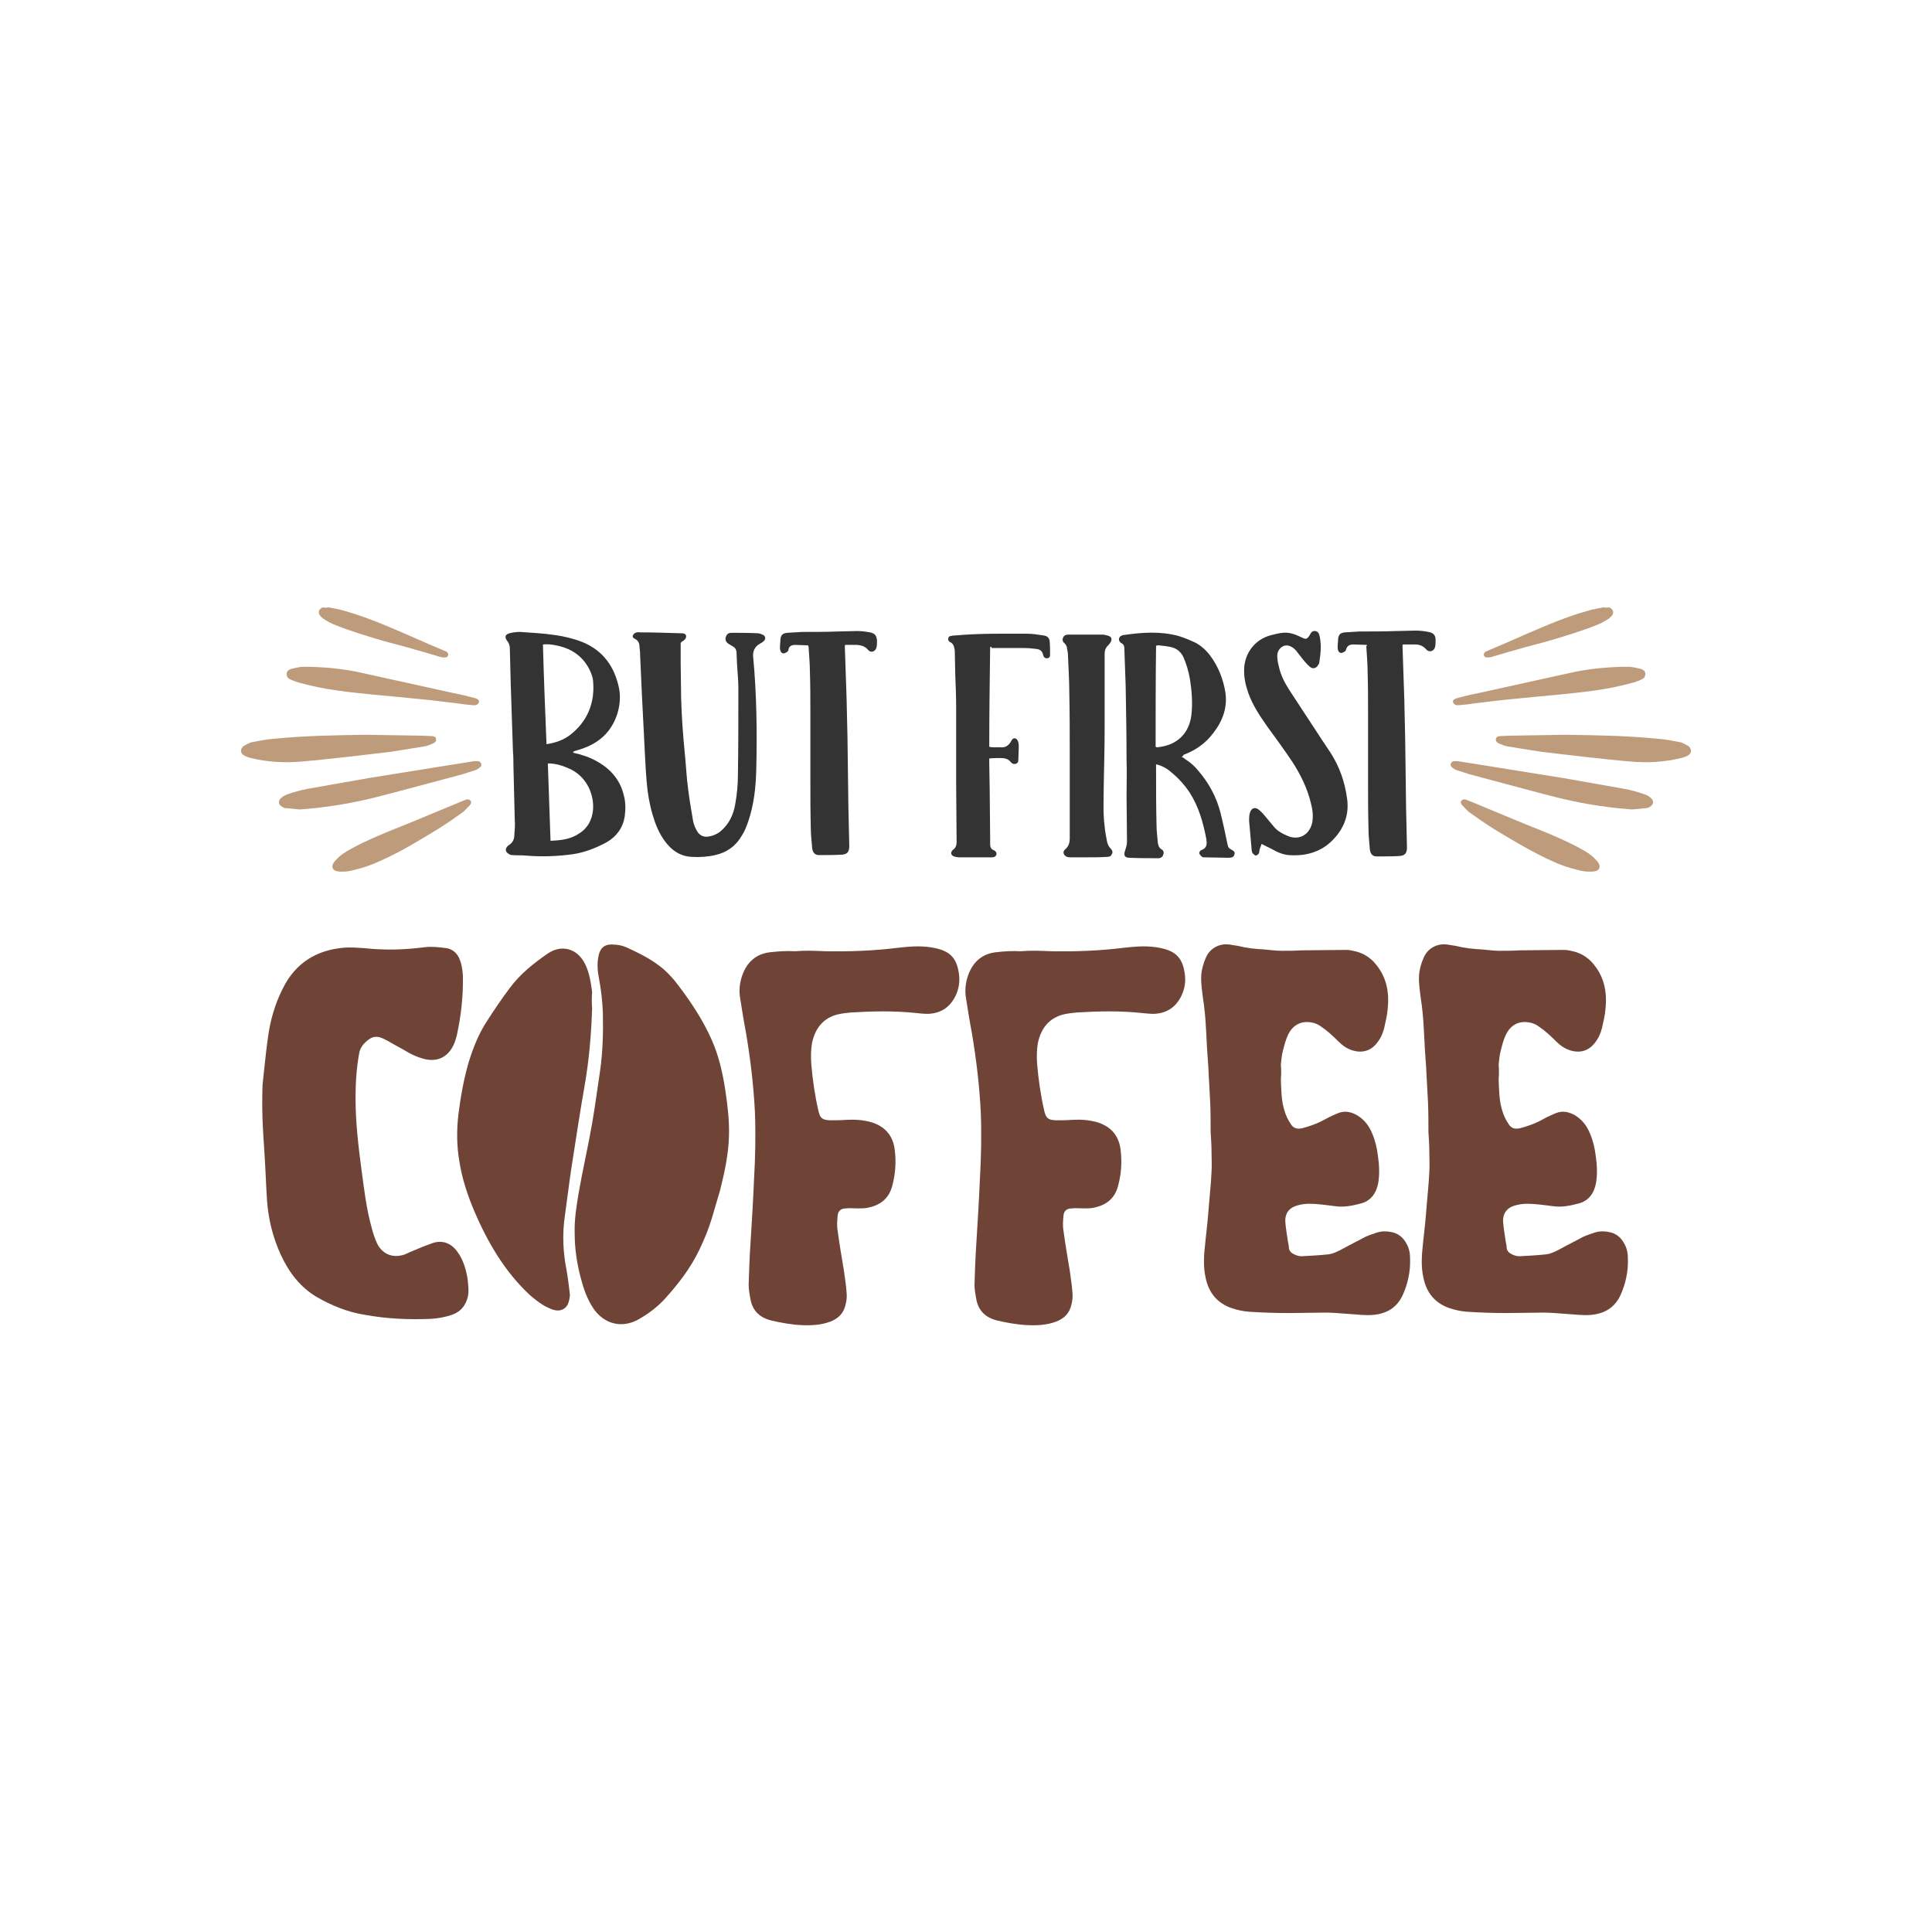 <?xml version="1.0" encoding="utf-8"?>
<!-- Generator: Adobe Illustrator 21.1.0, SVG Export Plug-In . SVG Version: 6.00 Build 0)  -->
<svg version="1.1" id="Calque_1" xmlns="http://www.w3.org/2000/svg" xmlns:xlink="http://www.w3.org/1999/xlink" x="0px" y="0px"
	 viewBox="0 0 432 432" style="enable-background:new 0 0 432 432;" xml:space="preserve">
<style type="text/css">
	.st0{fill:#333333;}
	.st1{fill:#BF924C;}
	.st2{fill:#E6E6E6;}
	.st3{fill:#801422;}
	.st4{fill:#6F4436;}
	.st5{fill:#BE9B7B;}
	.st6{fill:#FBB03B;}
	.st7{fill:#D37A20;}
	.st8{fill:#1A1A1A;}
	.st9{fill:#EE7EB0;}
	.st10{fill:#FFD744;}
	.st11{fill:#78CFDE;}
	.st12{fill:#AA4B57;}
	.st13{fill:#B3B3B3;}
	.st14{fill:#66472D;}
	.st15{fill:#4C71A8;}
	.st16{fill:#D18FAF;}
	.st17{fill:#578FC8;}
	.st18{fill:#D9B442;}
	.st19{fill:#8C6E54;}
	.st20{fill:#3C2F2F;}
	.st21{fill:#9FAF88;}
	.st22{fill:#7E8D66;}
	.st23{fill:#D6A1AD;}
	.st24{fill:#FCD5D2;}
	.st25{fill:#BA2C38;}
	.st26{fill:#BF926B;}
	.st27{fill:#5B9DC1;}
	.st28{fill:#F4923E;}
	.st29{fill:#282C35;}
	.st30{fill:#EBB2A5;}
	.st31{fill:#CF6557;}
	.st32{fill:#7FB9BC;}
	.st33{fill:#154B67;}
	.st34{fill:#EAD5B6;}
	.st35{fill:#4D9164;}
	.st36{fill:#C59E73;}
	.st37{fill:#EEC7A0;}
	.st38{fill:#EC9294;}
	.st39{fill:#D2523D;}
	.st40{fill:#BEC1A4;}
	.st41{fill:#939176;}
	.st42{fill:#F8CACC;}
	.st43{fill:#F1949B;}
	.st44{fill:#59A5AD;}
	.st45{fill:#11937F;}
	.st46{fill:#406C70;}
	.st47{fill:#6FAFC6;}
	.st48{fill:#EF777F;}
	.st49{fill:#F3C186;}
	.st50{fill:#F6AD4B;}
	.st51{fill:none;}
	.st52{fill:#579B5E;}
	.st53{fill:#C69C6D;}
	.st54{fill:#4B8599;}
	.st55{fill:#D09596;}
	.st56{fill:#91B468;}
	.st57{fill:#F9C9CC;}
	.st58{fill:#2D302A;}
	.st59{fill:#D17475;}
	.st60{fill:#C1272D;}
	.st61{fill:#736357;}
	.st62{fill:#92B4C4;}
	.st63{fill:#A67C52;}
	.st64{fill:#F7931E;}
	.st65{fill:#B2151B;}
	.st66{fill:#D7A356;}
	.st67{fill:#B88D52;}
	.st68{fill:#8B514D;}
	.st69{fill:#727D6D;}
	.st70{fill:#F6A865;}
	.st71{fill:#F885C1;}
	.st72{fill:#4DC497;}
	.st73{fill:#AAA39B;}
	.st74{fill:#564336;}
	.st75{fill:#006837;}
	.st76{fill:#953D3D;}
	.st77{fill:#BEAF98;}
	.st78{fill:#D06C5D;}
	.st79{fill:#CCCCCC;}
	.st80{fill:#961F21;}
	.st81{fill:#C1934D;}
	.st82{fill:#F7CAC9;}
	.st83{fill:#FF8B85;}
	.st84{fill:#EE5977;}
	.st85{fill:#FDC111;}
	.st86{fill:#53BFD3;}
	.st87{fill:#CCCE01;}
	.st88{fill:#FD8C84;}
	.st89{fill:#92C142;}
	.st90{fill:#FFD066;}
	.st91{fill:#DC042B;}
</style>
<g>
	<g>
		<path class="st4" d="M286.4,241.3c0.1,2.4,0.1,4.8,0.8,7c0.3,1.1,0.8,2.1,1.4,3c0.6,1,1.4,1.2,2.5,1c1.5-0.4,3-0.9,4.4-1.6
			c0.6-0.3,1.1-0.6,1.7-0.9c0.6-0.3,1.3-0.6,2-0.9c1.5-0.6,2.9-0.3,4.3,0.5c1.6,1,2.6,2.3,3.3,4c0.7,1.6,1.1,3.3,1.3,5
			c0.3,2,0.4,4,0.1,6c-0.4,2.3-1.6,4.1-3.9,4.7c-1.9,0.5-3.8,0.9-5.8,0.6c-1.5-0.2-3.1-0.4-4.6-0.5c-1.5-0.1-2.9,0-4.3,0.5
			c-1.6,0.6-2.3,1.9-2.2,3.5c0.1,1.5,0.4,3,0.6,4.5c0.1,0.5,0.2,0.9,0.2,1.4c0.1,0.5,0.3,0.8,0.7,1.1c0.6,0.4,1.4,0.7,2.1,0.7
			c1.9-0.1,3.9-0.2,5.8-0.4c1.2-0.1,2.4-0.7,3.5-1.3c1.6-0.9,3.3-1.7,4.9-2.6c0.9-0.4,1.8-0.7,2.7-1c1.2-0.4,2.5-0.3,3.7,0
			c1.3,0.4,2.3,1.3,2.9,2.5c0.6,1,0.8,2.2,0.8,3.3c0.1,2.9-0.5,5.7-1.7,8.3c-1.3,2.7-3.5,4-6.4,4.3c-1.9,0.2-3.7-0.1-5.6-0.2
			c-1.7-0.1-3.4-0.3-5.1-0.3c-2.8,0-5.5,0.1-8.3,0.1c-3,0-6-0.1-9-0.3c-1.3-0.1-2.6-0.4-3.8-0.8c-3.2-1.1-5.1-3.4-5.8-6.7
			c-0.6-2.6-0.4-5.2-0.1-7.9c0.3-2.7,0.6-5.5,0.8-8.2c0.2-2.6,0.5-5.1,0.6-7.7c0.1-1.5,0-3,0-4.4c0-1.5-0.1-3-0.2-4.5
			c0-2.2,0-4.5-0.1-6.7c-0.1-2.5-0.3-5-0.4-7.6c-0.1-1.4-0.2-2.8-0.3-4.3c-0.2-3.7-0.3-7.5-0.9-11.2c-0.2-1.7-0.5-3.4-0.4-5.2
			c0.1-1.4,0.5-2.8,1.1-4.1c0.9-2,3-3.1,5.2-2.8c0.6,0.1,1.3,0.2,1.9,0.3c2,0.5,3.9,0.7,5.9,0.8c1.3,0.1,2.5,0.3,3.8,0.3
			c1.5,0,3,0,4.5-0.1c3.3,0,6.7-0.1,10-0.1c0.8,0,1.6,0.2,2.4,0.4c1.4,0.4,2.6,1.1,3.7,2.2c2.8,3,3.6,6.5,3.2,10.5
			c-0.1,1.5-0.5,3-0.8,4.4c-0.3,1.2-0.8,2.3-1.6,3.3c-1.4,1.8-3.3,2.3-5.4,1.7c-1.3-0.4-2.3-1.1-3.2-2c-1.3-1.3-2.6-2.5-4.1-3.5
			c-0.6-0.4-1.3-0.7-2.1-0.8c-2.5-0.4-4.2,0.9-5.1,2.8c-0.5,1.1-0.8,2.2-1.1,3.4c-0.3,1.1-0.4,2.2-0.5,3.3
			C286.5,239.1,286.5,240.3,286.4,241.3z"/>
		<path class="st4" d="M335.1,241.3c0.1,2.4,0.1,4.8,0.8,7c0.3,1.1,0.8,2.1,1.4,3c0.6,1,1.4,1.2,2.5,1c1.5-0.4,3-0.9,4.4-1.6
			c0.6-0.3,1.1-0.6,1.7-0.9c0.6-0.3,1.3-0.6,2-0.9c1.5-0.6,2.9-0.3,4.3,0.5c1.6,1,2.6,2.3,3.3,4c0.7,1.6,1.1,3.3,1.3,5
			c0.3,2,0.4,4,0.1,6c-0.4,2.3-1.6,4.1-3.9,4.7c-1.9,0.5-3.8,0.9-5.8,0.6c-1.5-0.2-3.1-0.4-4.6-0.5c-1.5-0.1-2.9,0-4.3,0.5
			c-1.6,0.6-2.3,1.9-2.2,3.5c0.1,1.5,0.4,3,0.6,4.5c0.1,0.5,0.2,0.9,0.2,1.4c0.1,0.5,0.3,0.8,0.7,1.1c0.6,0.4,1.4,0.7,2.1,0.7
			c1.9-0.1,3.9-0.2,5.8-0.4c1.2-0.1,2.4-0.7,3.5-1.3c1.6-0.9,3.3-1.7,4.9-2.6c0.9-0.4,1.8-0.7,2.7-1c1.2-0.4,2.5-0.3,3.7,0
			c1.3,0.4,2.3,1.3,2.9,2.5c0.6,1,0.8,2.2,0.8,3.3c0.1,2.9-0.5,5.7-1.7,8.3c-1.3,2.7-3.5,4-6.4,4.3c-1.9,0.2-3.7-0.1-5.6-0.2
			c-1.7-0.1-3.4-0.3-5.1-0.3c-2.8,0-5.5,0.1-8.3,0.1c-3,0-6-0.1-9-0.3c-1.3-0.1-2.6-0.4-3.8-0.8c-3.2-1.1-5.1-3.4-5.8-6.7
			c-0.6-2.6-0.4-5.2-0.1-7.9c0.3-2.7,0.6-5.5,0.8-8.2c0.2-2.6,0.5-5.1,0.6-7.7c0.1-1.5,0-3,0-4.4c0-1.5-0.1-3-0.2-4.5
			c0-2.2,0-4.5-0.1-6.7c-0.1-2.5-0.3-5-0.4-7.6c-0.1-1.4-0.2-2.8-0.3-4.3c-0.2-3.7-0.3-7.5-0.9-11.2c-0.2-1.7-0.5-3.4-0.4-5.2
			c0.1-1.4,0.5-2.8,1.1-4.1c0.9-2,3-3.1,5.2-2.8c0.6,0.1,1.3,0.2,1.9,0.3c2,0.5,3.9,0.7,5.9,0.8c1.3,0.1,2.5,0.3,3.8,0.3
			c1.5,0,3,0,4.5-0.1c3.3,0,6.7-0.1,10-0.1c0.8,0,1.6,0.2,2.4,0.4c1.4,0.4,2.6,1.1,3.7,2.2c2.8,3,3.6,6.5,3.2,10.5
			c-0.1,1.5-0.5,3-0.8,4.4c-0.3,1.2-0.8,2.3-1.6,3.3c-1.4,1.8-3.3,2.3-5.4,1.7c-1.3-0.4-2.3-1.1-3.2-2c-1.3-1.3-2.6-2.5-4.1-3.5
			c-0.6-0.4-1.3-0.7-2.1-0.8c-2.5-0.4-4.2,0.9-5.1,2.8c-0.5,1.1-0.8,2.2-1.1,3.4c-0.3,1.1-0.4,2.2-0.5,3.3
			C335.2,239.1,335.2,240.3,335.1,241.3z"/>
		<path class="st4" d="M104.5,285.6c-0.4-2.1-1-4.1-2.3-5.8c-1.4-1.9-3.4-2.6-5.6-1.8c-1.7,0.6-3.3,1.3-5,2
			c-0.4,0.2-0.7,0.3-1.1,0.5c-2.6,0.9-5,0-6.2-2.5c-0.5-1.1-0.9-2.3-1.2-3.5c-1.2-4.3-1.7-8.7-2.3-13.2c-0.7-5.2-1.3-10.5-1.3-15.8
			c0-3.3,0.2-6.6,0.8-9.9c0.2-1.4,1.1-2.4,2.2-3.2c0.8-0.6,1.7-0.7,2.6-0.4c0.6,0.2,1.1,0.5,1.7,0.8c1.5,0.9,3.1,1.7,4.6,2.6
			c1.1,0.6,2.3,1.1,3.5,1.4c2.9,0.7,5.2-0.4,6.5-3.1c0.3-0.6,0.5-1.3,0.7-2c1-4.5,1.5-9,1.4-13.6c-0.1-1.4-0.3-2.7-0.9-4
			c-0.6-1.2-1.6-1.9-2.8-2.1c-1.6-0.2-3.3-0.4-4.8-0.2c-4.6,0.6-9.1,0.7-13.7,0.2c-1.4-0.1-2.9-0.2-4.3-0.1
			c-6.2,0.5-10.9,3.4-13.7,9c-1.8,3.5-2.9,7.3-3.4,11.2c-0.5,3.5-0.8,7-1.2,10.5c-0.1,3.3-0.1,6.6,0.1,9.9c0.1,2.2,0.3,4.3,0.4,6.5
			c0.2,3.1,0.3,6.3,0.5,9.4c0.3,4.2,1.3,8.3,3.1,12.2c1.8,3.9,4.3,7.2,8,9.4c3.3,1.9,6.9,3.4,10.8,4c4.9,0.9,9.8,1.1,14.7,0.9
			c1.7-0.1,3.4-0.4,5-1c1.8-0.7,2.8-2,3.3-3.9C104.9,288.8,104.7,287.2,104.5,285.6z"/>
		<path class="st4" d="M184.5,212.7c5.5,0.1,11-0.1,16.5-0.8c2.7-0.3,5.4-0.5,8.1,0.1c3.3,0.7,4.8,2.2,5.3,5.6
			c0.3,1.9,0,3.7-0.9,5.4c-1.3,2.4-3.3,3.6-6,3.7c-0.9,0-1.9-0.1-2.8-0.2c-4.8-0.5-9.7-0.4-14.5-0.1c-0.9,0.1-1.9,0.2-2.8,0.4
			c-3.3,0.8-5.1,3.1-5.8,6.3c-0.3,1.6-0.3,3.2-0.2,4.8c0.3,3.5,0.8,7,1.6,10.5c0.4,1.6,0.8,2,2.5,2.1c1.2,0,2.5,0,3.7-0.1
			c1.9-0.1,3.7,0,5.5,0.5c3.2,0.9,5.1,3.1,5.4,6.5c0.3,2.6,0.1,5.2-0.6,7.8c-0.8,3-2.9,4.4-5.7,4.9c-0.7,0.1-1.3,0.1-2,0.1
			c-0.9,0-1.7-0.1-2.6,0c-1.1,0-1.8,0.5-1.9,1.6c-0.1,1.1-0.2,2.3,0,3.4c0.4,3,0.9,5.9,1.4,8.9c0.2,1.6,0.5,3.3,0.6,4.9
			c0.1,0.9,0,1.8-0.2,2.6c-0.4,2-1.6,3.2-3.4,3.9c-2.1,0.8-4.3,0.9-6.5,0.8c-2.2-0.1-4.4-0.5-6.6-1c-2.6-0.6-4.3-2.1-4.8-4.8
			c-0.2-1.1-0.4-2.2-0.4-3.3c0.1-3,0.2-6,0.4-9c0.3-4.8,0.6-9.6,0.8-14.4c0.3-5.1,0.4-10.2,0.2-15.2c-0.3-5.9-1-11.8-2-17.7
			c-0.5-2.6-0.9-5.2-1.3-7.7c-0.3-1.8-0.1-3.5,0.5-5.2c1.1-3,3.2-4.8,6.4-5.1c1.8-0.2,3.5-0.3,5.3-0.2
			C180.1,212.5,182.3,212.6,184.5,212.7z"/>
		<path class="st4" d="M235,212.7c5.5,0.1,11-0.1,16.5-0.8c2.7-0.3,5.4-0.5,8.1,0.1c3.3,0.7,4.8,2.2,5.3,5.6c0.3,1.9,0,3.7-0.9,5.4
			c-1.3,2.4-3.3,3.6-6,3.7c-0.9,0-1.9-0.1-2.8-0.2c-4.8-0.5-9.7-0.4-14.5-0.1c-0.9,0.1-1.9,0.2-2.8,0.4c-3.3,0.8-5.1,3.1-5.8,6.3
			c-0.3,1.6-0.3,3.2-0.2,4.8c0.3,3.5,0.8,7,1.6,10.5c0.4,1.6,0.8,2,2.5,2.1c1.2,0,2.5,0,3.7-0.1c1.9-0.1,3.7,0,5.5,0.5
			c3.2,0.9,5.1,3.1,5.4,6.5c0.3,2.6,0.1,5.2-0.6,7.8c-0.8,3-2.9,4.4-5.7,4.9c-0.7,0.1-1.3,0.1-2,0.1c-0.9,0-1.7-0.1-2.6,0
			c-1.1,0-1.8,0.5-1.9,1.6c-0.1,1.1-0.2,2.3,0,3.4c0.4,3,0.9,5.9,1.4,8.9c0.2,1.6,0.5,3.3,0.6,4.9c0.1,0.9,0,1.8-0.2,2.6
			c-0.4,2-1.6,3.2-3.4,3.9c-2.1,0.8-4.3,0.9-6.5,0.8c-2.2-0.1-4.4-0.5-6.6-1c-2.6-0.6-4.3-2.1-4.8-4.8c-0.2-1.1-0.4-2.2-0.4-3.3
			c0.1-3,0.2-6,0.4-9c0.3-4.8,0.6-9.6,0.8-14.4c0.3-5.1,0.4-10.2,0.2-15.2c-0.3-5.9-1-11.8-2-17.7c-0.5-2.6-0.9-5.2-1.3-7.7
			c-0.3-1.8-0.1-3.5,0.5-5.2c1.1-3,3.2-4.8,6.4-5.1c1.8-0.2,3.5-0.3,5.3-0.2C230.5,212.5,232.8,212.6,235,212.7z"/>
		<path class="st4" d="M128.5,275.8c-0.1-3.1,0.4-6.1,0.9-9.1c0.9-5.2,2.1-10.3,3-15.5c0.7-4,1.2-8,1.8-11.9
			c0.6-4.3,0.7-8.6,0.6-12.9c-0.1-2.6-0.4-5.2-0.9-7.8c-0.3-1.6-0.4-3.1-0.1-4.7c0.3-1.8,1.3-2.8,3.1-2.7c1.1,0,2.2,0.2,3.1,0.6
			c3.5,1.6,7,3.3,9.7,6.2c0.8,0.8,1.5,1.7,2.1,2.5c2.8,3.7,5.3,7.5,7.2,11.7c1.7,3.7,2.6,7.7,3.2,11.7c0.5,3.3,0.9,6.7,0.8,10.1
			c-0.1,4.1-1,8.2-2,12.2c-0.6,2-1.2,4.1-1.8,6.1c-0.7,2.4-1.7,4.8-2.8,7.1c-2,4.2-4.8,7.8-7.9,11.2c-1.7,1.8-3.6,3.2-5.7,4.4
			c-3.7,2.1-7.7,1.1-10.1-2.4c-1.4-2.1-2.2-4.4-2.8-6.7C129,282.6,128.5,279.2,128.5,275.8z"/>
		<path class="st4" d="M132.4,225.4c-0.2,6.1-0.7,11.8-1.7,17.5c-1.1,6.2-2,12.4-3,18.7c-0.5,3.4-0.9,6.8-1.4,10.3
			c-0.6,4.1-0.4,8.2,0.4,12.2c0.3,1.7,0.5,3.4,0.7,5.1c0.1,0.7-0.1,1.4-0.3,2.1c-0.4,1.2-1.5,1.9-2.8,1.7c-0.5-0.1-0.9-0.2-1.3-0.4
			c-1.7-0.7-3.1-1.8-4.5-3c-5.7-5.3-9.5-11.9-12.5-18.9c-1.5-3.6-2.7-7.2-3.3-11.1c-0.6-3.5-0.6-6.9-0.2-10.4
			c0.5-4,1.2-7.9,2.3-11.7c1-3.2,2.2-6.3,4.1-9.2c1.6-2.5,3.3-5,5.1-7.4c2.3-3.1,5.3-5.5,8.5-7.7c3.1-2.1,6.6-1.1,8.3,2.3
			c1,2,1.3,4.1,1.6,6.3C132.3,223.1,132.3,224.4,132.4,225.4z"/>
	</g>
	<g>
		<g>
			<g>
				<path class="st0" d="M128.1,168.3c1.9,0.4,3.7,1,5.3,1.9c3.1,1.7,5.3,4.2,6.1,7.7c0.4,1.5,0.4,3,0.2,4.6c-0.4,2.6-1.8,4.5-4,5.8
					c-2.4,1.3-4.9,2.3-7.6,2.7c-3.6,0.5-7.1,0.6-10.7,0.3c-0.9-0.1-1.9,0-2.8-0.1c-0.3,0-0.7-0.1-0.9-0.3c-0.7-0.4-0.8-1.1-0.2-1.7
					c0.1-0.1,0.2-0.2,0.4-0.3c0.7-0.5,1.1-1.2,1.1-2.1c0.1-1.2,0.2-2.4,0.1-3.5c-0.1-4.1-0.2-8.1-0.3-12.2c0-1,0-2-0.1-3
					c-0.2-5.1-0.3-10.1-0.5-15.2c-0.1-2.6-0.1-5.2-0.2-7.9c0-0.7-0.2-1.2-0.6-1.7c-0.6-0.8-0.5-1.4,0.5-1.7c0.8-0.2,1.6-0.3,2.4-0.3
					c2.6,0.2,5.2,0.3,7.8,0.7c2.1,0.3,4.2,0.8,6.2,1.6c4.6,1.9,7.1,5.5,8.1,10.2c0.4,2,0.2,4-0.4,5.9c-1.3,4-4.1,6.5-8.1,7.8
					c-0.5,0.2-1.1,0.3-1.6,0.5C128.2,168.2,128.2,168.2,128.1,168.3z M122.2,166.4c2-0.3,3.7-0.9,5.2-2c4-3.1,5.7-7.3,5.2-12.3
					c-0.1-0.9-0.5-1.8-0.9-2.6c-1.6-3-4.2-4.6-7.4-5.2c-0.9-0.2-1.9-0.3-2.9-0.2C121.6,151.6,121.9,159,122.2,166.4z M123.1,188
					c2.3-0.1,4.5-0.3,6.5-1.7c1.9-1.2,2.8-3.1,3-5.2c0.3-3.4-1.4-7.7-5.7-9.4c-1.4-0.6-2.8-1-4.4-1
					C122.7,176.5,122.9,182.2,123.1,188z"/>
				<path class="st0" d="M152.2,143.7c0,1.6,0,3.1,0,4.6c0,2.5,0.1,5.1,0.1,7.6c0.1,4.1,0.4,8.2,0.8,12.3c0.3,2.8,0.4,5.7,0.8,8.5
					c0.3,2.3,0.7,4.7,1.1,7c0.2,0.9,0.6,1.8,1.1,2.5c0.5,0.6,1.1,0.9,1.9,0.9c1.2-0.1,2.2-0.5,3.1-1.2c1.9-1.6,2.9-3.7,3.3-6.1
					c0.4-2.2,0.6-4.4,0.6-6.6c0.1-6.4,0.1-12.9,0.1-19.3c0-1.8-0.2-3.6-0.3-5.4c0-0.8-0.1-1.6-0.1-2.4c0-0.8-0.3-1.3-0.9-1.6
					c-0.3-0.2-0.7-0.4-1-0.6c-0.5-0.4-0.7-0.9-0.5-1.5c0.2-0.6,0.6-0.9,1.2-0.9c2,0,3.9,0,5.9,0.1c0.4,0,0.9,0.2,1.3,0.4
					c0.6,0.4,0.5,1.1-0.1,1.5c-0.2,0.2-0.5,0.3-0.8,0.5c-1,0.6-1.5,1.6-1.4,2.8c0.8,8.4,0.9,16.9,0.7,25.3
					c-0.1,3.9-0.5,7.8-1.8,11.6c-0.4,1.1-0.8,2.2-1.4,3.1c-1.3,2.3-3.3,3.8-6,4.4c-1.7,0.4-3.5,0.5-5.2,0.4
					c-2.6-0.1-4.6-1.5-6.1-3.6c-1.3-1.8-2.1-3.8-2.7-5.9c-0.7-2.4-1.1-4.8-1.3-7.2c-0.3-3.4-0.4-6.9-0.6-10.3
					c-0.2-3.3-0.3-6.6-0.5-9.9c-0.1-3-0.3-6-0.4-9c0-0.3-0.1-0.7-0.1-1c0-0.9-0.3-1.5-1.1-1.9c-0.3-0.1-0.5-0.4-0.4-0.7
					c0.1-0.2,0.3-0.5,0.6-0.6c0.3-0.1,0.6-0.2,1-0.1c3,0,6,0.1,9.1,0.2c0.1,0,0.1,0,0.2,0c0.4,0,0.9,0.1,1,0.5
					c0.1,0.4-0.1,0.8-0.5,1.1c-0.1,0.1-0.3,0.2-0.5,0.3C152.4,143.6,152.3,143.7,152.2,143.7z"/>
				<path class="st0" d="M180.7,144.3c-1,0-2-0.1-2.9-0.1c-0.8,0-1.4,0.3-1.5,1.1c0,0.1-0.1,0.3-0.2,0.4c-0.3,0.2-0.6,0.4-0.9,0.4
					c-0.4,0-0.6-0.3-0.7-0.6c-0.1-0.3-0.1-0.5-0.1-0.8c0-0.6,0.1-1.1,0.1-1.7c0.1-1,0.5-1.4,1.5-1.5c1.1-0.1,2.2-0.1,3.2-0.2
					c2.7,0,5.4,0,8.1-0.1c1.4,0,2.8-0.1,4.3-0.1c1,0,1.9,0.1,2.9,0.3c1.1,0.2,1.5,0.7,1.6,1.8c0,0.5,0,1-0.1,1.5
					c-0.2,1-1.3,1.4-1.9,0.6c-0.7-0.8-1.5-1-2.4-1.1c-0.9,0-1.8,0-2.7,0c0,0.1-0.1,0.1-0.1,0.2c0.1,3.9,0.3,7.9,0.4,11.8
					c0.1,2.9,0.1,5.9,0.2,8.8c0.1,5.1,0.1,10.2,0.2,15.3c0.1,3,0.1,5.9,0.2,8.9c0,1.2-0.4,1.8-1.6,1.9c-1.7,0.1-3.5,0.1-5.2,0.1
					c-0.9,0-1.4-0.6-1.5-1.6c-0.1-1.4-0.3-2.9-0.3-4.3c-0.1-3.7-0.1-7.3-0.1-11c0-5,0-10.1,0-15.1c0-3,0-5.9-0.1-8.9
					c0-1.9-0.2-3.8-0.3-5.7C180.8,144.6,180.7,144.5,180.7,144.3z"/>
			</g>
			<g>
				<path class="st0" d="M264.2,169.2c0.4,0.2,0.6,0.4,0.9,0.6c1.1,0.7,2.1,1.6,2.9,2.6c2.3,2.7,4,5.8,4.9,9.3
					c0.6,2.4,1.1,4.8,1.6,7.2c0.1,0.5,0.3,0.8,0.7,1c0.8,0.4,1,0.7,0.8,1.2c-0.1,0.5-0.5,0.7-1.3,0.7c-1.8,0-3.6-0.1-5.4-0.1
					c-0.2,0-0.4,0-0.5-0.1c-0.2-0.2-0.5-0.4-0.6-0.7c-0.1-0.3,0.1-0.7,0.4-0.8c1.4-0.5,1.3-1.5,1.1-2.7c-0.7-3.6-1.7-7.1-3.7-10.2
					c-1.2-1.8-2.6-3.3-4.2-4.6c-0.9-0.8-2-1.4-3.3-1.7c0,0.4,0,0.8,0,1.1c0,4.1,0,8.3,0.1,12.4c0,1.4,0.2,2.8,0.3,4.1
					c0.1,0.6,0.3,1.1,0.8,1.4c0.5,0.3,0.6,0.7,0.4,1.2c-0.1,0.5-0.5,0.7-0.9,0.8c0,0-0.1,0-0.1,0c-2.2,0-4.3,0-6.5-0.1
					c-1.2,0-1.4-0.6-1-1.7c0.2-0.6,0.4-1.3,0.4-1.9c0-3.4-0.1-6.8-0.1-10.1c0-2.7,0.1-5.4,0-8.1c0-5.6-0.1-11.1-0.2-16.7
					c-0.1-2.8-0.2-5.7-0.3-8.5c0-0.4-0.2-0.7-0.5-0.9c-0.4-0.2-0.7-0.5-0.7-1c0.1-0.6,0.5-0.8,1-0.9c4.1-0.6,8.2-0.9,12.3,0.2
					c1.3,0.4,2.5,0.9,3.8,1.5c1.3,0.7,2.4,1.7,3.3,2.9c1.8,2.4,2.9,5.2,3.4,8.2c0.5,3.4-0.6,6.4-2.7,9.1c-1.7,2.3-4,3.9-6.7,4.9
					C264.6,169.1,264.4,169.1,264.2,169.2z M258.4,167c0.1,0,0.2,0.1,0.3,0.1c4.6-0.4,7.2-3.2,7.7-7.2c0.3-2.7,0.1-5.3-0.3-7.9
					c-0.3-1.8-0.8-3.5-1.5-5.1c-0.6-1.2-1.5-1.9-2.7-2.2c-0.9-0.2-1.8-0.3-2.8-0.4c-0.2,0-0.4,0-0.6,0.1
					C258.4,151.9,258.4,159.5,258.4,167z"/>
				<path class="st0" d="M282.1,188.7c-0.2,0.5-0.3,0.8-0.4,1.1c-0.1,0.3-0.1,0.7-0.2,1c-0.1,0.2-0.5,0.5-0.7,0.5
					c-0.2,0-0.5-0.3-0.7-0.5c-0.1-0.1-0.1-0.3-0.2-0.5c-0.2-2.3-0.4-4.5-0.6-6.8c0-0.6,0-1.2,0.2-1.8c0.3-1,1.1-1.3,1.9-0.7
					c0.5,0.4,1,0.9,1.4,1.4c0.7,0.8,1.3,1.6,2,2.4c0.8,1,1.9,1.6,3.1,2.1c2.5,1.1,4.9-0.2,5.5-2.9c0.3-1.5,0.1-3-0.3-4.5
					c-0.8-3.3-2.3-6.3-4.1-9.1c-1.8-2.7-3.7-5.3-5.6-7.9c-1.7-2.4-3.3-4.8-4.3-7.6c-0.6-1.8-1-3.5-0.9-5.4c0.1-3.1,2.1-6.5,6.1-7.5
					c1.6-0.4,3.1-0.8,4.7-0.3c0.8,0.2,1.5,0.6,2.2,0.9c0.8,0.4,1.1,0.3,1.6-0.5c0.3-0.5,0.5-1.1,1.3-1c0.7,0.1,0.9,0.7,1,1.3
					c0.4,1.9,0.2,3.8-0.1,5.7c0,0.2-0.1,0.4-0.2,0.5c-0.4,0.8-1.2,1.1-1.9,0.5c-0.6-0.5-1.1-1.1-1.6-1.7c-0.5-0.6-0.9-1.2-1.4-1.8
					c-0.2-0.3-0.5-0.5-0.7-0.7c-0.7-0.5-1.5-0.8-2.3-0.4c-0.8,0.4-1.3,1.2-1.3,2.1c0,0.7,0.1,1.5,0.3,2.2c0.4,2,1.3,3.8,2.4,5.5
					c2.4,3.7,4.8,7.3,7.2,11c0.7,1,1.3,2,2,3c2,3.1,3.2,6.5,3.7,10.2c0.5,3.4-0.5,6.3-2.7,8.8c-2.7,3.1-6.3,4.2-10.3,3.9
					c-1.4-0.1-2.7-0.7-3.9-1.4C283.5,189.4,282.8,189.1,282.1,188.7z"/>
				<path class="st0" d="M221.4,144.7c-0.1,7.5-0.2,14.9-0.2,22.3c0.3,0,0.5,0.1,0.7,0.1c0.6,0,1.3,0,1.9,0c1,0.1,1.7-0.4,2.2-1.2
					c0-0.1,0.1-0.2,0.1-0.2c0.2-0.4,0.5-0.7,0.9-0.6c0.4,0.1,0.6,0.5,0.7,0.9c0.1,0.4,0.1,0.7,0.1,1.1c0,1-0.1,1.9-0.1,2.9
					c0,0.4-0.2,0.7-0.6,0.8c-0.4,0.1-0.7,0-1-0.3c-0.6-0.8-1.4-1-2.3-1c-0.8,0-1.7,0-2.6,0.1c0,0.4,0,0.8,0,1.1c0,2,0.1,4,0.1,6
					c0,3.7,0.1,7.3,0.1,11c0,0.4,0,0.7,0,1.1c0,0.6,0.2,1.1,0.8,1.3c0.4,0.2,0.7,0.5,0.6,1c-0.2,0.5-0.6,0.6-1,0.6
					c-1.7,0-3.4,0-5.2,0c-0.7,0-1.4,0-2.1,0c-0.4,0-0.8-0.1-1.2-0.2c-0.7-0.3-0.8-0.9-0.3-1.4c0,0,0.1-0.1,0.1-0.1
					c0.6-0.4,0.8-1,0.8-1.7c0-4.2-0.1-8.4-0.1-12.6c0-5.8,0-11.6,0-17.4c0-2.5-0.1-4.9-0.2-7.4c0-1.6-0.1-3.3-0.1-4.9
					c0-0.3,0-0.7-0.1-1c-0.1-0.6-0.3-1.1-0.9-1.4c-0.3-0.1-0.5-0.4-0.5-0.8c0.1-0.4,0.3-0.6,0.7-0.6c0.3-0.1,0.5-0.1,0.8-0.1
					c5.4-0.5,10.7-0.4,16.1-0.4c1.3,0,2.5,0.2,3.8,0.4c0.7,0.1,1.2,0.5,1.3,1.2c0.1,1,0.1,2.1,0.1,3.2c0,0.4-0.3,0.7-0.7,0.7
					c-0.4,0-0.7-0.2-0.8-0.6c0-0.1-0.1-0.2-0.1-0.3c-0.2-0.8-0.7-1.1-1.5-1.2c-0.9-0.1-1.8-0.2-2.7-0.2c-2.4,0-4.9,0-7.3,0
					C221.8,144.6,221.7,144.6,221.4,144.7z"/>
				<path class="st0" d="M305.6,144.2c-1,0-2-0.1-3-0.1c-0.8,0-1.4,0.3-1.6,1.1c0,0.1-0.1,0.3-0.2,0.4c-0.3,0.2-0.6,0.4-0.9,0.4
					c-0.4,0-0.6-0.3-0.7-0.6c-0.1-0.3-0.1-0.6-0.1-0.8c0-0.6,0.1-1.1,0.1-1.7c0.1-1,0.5-1.4,1.5-1.5c1.1-0.1,2.2-0.1,3.3-0.2
					c2.7,0,5.5,0,8.2-0.1c1.4,0,2.9-0.1,4.3-0.1c1,0,1.9,0.1,2.9,0.3c1.1,0.2,1.6,0.7,1.6,1.8c0,0.5,0,1-0.1,1.5
					c-0.2,1-1.3,1.4-2,0.6c-0.7-0.8-1.5-1.1-2.5-1.1c-0.9,0-1.8,0-2.7,0c0,0.1-0.1,0.1-0.1,0.2c0.1,4,0.3,8,0.4,11.9
					c0.1,3,0.1,5.9,0.2,8.9c0.1,5.1,0.1,10.3,0.2,15.4c0.1,3,0.1,6,0.2,9c0,1.2-0.4,1.8-1.6,1.9c-1.7,0.1-3.5,0.1-5.2,0.1
					c-0.9,0-1.4-0.6-1.5-1.6c-0.1-1.5-0.3-2.9-0.3-4.4c-0.1-3.7-0.1-7.4-0.1-11.1c0-5.1,0-10.2,0-15.2c0-3,0-6-0.1-9
					c0-1.9-0.2-3.9-0.3-5.8C305.7,144.5,305.7,144.4,305.6,144.2z"/>
				<path class="st0" d="M243.3,191.7c-1.3,0-2.5,0-3.8,0c-0.3,0-0.6,0-0.9-0.1c-0.8-0.3-1.1-1.2-0.4-1.7c0.8-0.7,1-1.5,1-2.5
					c0-2.8,0-5.6,0-8.3c0-3.4,0-6.7,0-10.1c0-4.7,0-9.4-0.1-14.1c0-2.8-0.2-5.6-0.3-8.4c0-0.5-0.1-1-0.2-1.4c0-0.5-0.2-0.9-0.6-1.3
					c-0.4-0.3-0.5-0.8-0.3-1.2c0.2-0.5,0.6-0.7,1.1-0.7c2.6,0,5.1,0,7.7,0c0.4,0,0.7,0.1,1.1,0.2c1,0.2,1.2,0.9,0.6,1.7
					c-0.1,0.2-0.3,0.3-0.4,0.5c-0.6,0.5-0.8,1.2-0.8,1.9c0,5.3,0,10.7,0,16c0,4.4-0.1,8.8-0.2,13.2c0,3.1-0.2,6.3,0.2,9.4
					c0.1,1.1,0.3,2.1,0.5,3.2c0.1,0.7,0.4,1.3,0.9,1.8c0.3,0.3,0.5,0.8,0.2,1.2c-0.2,0.5-0.6,0.6-1.1,0.6
					C246.1,191.7,244.7,191.7,243.3,191.7C243.3,191.7,243.3,191.7,243.3,191.7z"/>
			</g>
		</g>
		<g>
			<g>
				<path class="st5" d="M81.9,164.3c4.2,0.1,8.3,0.1,12.5,0.2c0.7,0,1.5,0.1,2.2,0.1c0.5,0,0.9,0.3,0.9,0.6c0.1,0.4-0.1,0.8-0.6,1
					c-0.7,0.3-1.3,0.6-2,0.7c-2.5,0.4-5,0.8-7.5,1.2c-3.1,0.4-6.2,0.7-9.4,1.1c-3.6,0.4-7.2,0.8-10.8,1.1c-3.7,0.3-7.4,0.1-11.1-0.8
					c-0.5-0.1-1-0.3-1.4-0.5c-1-0.5-1.1-1.5-0.2-2.2c0.5-0.3,1.1-0.6,1.6-0.8c1.7-0.3,3.4-0.7,5.1-0.8
					C68.1,164.5,75,164.4,81.9,164.3z"/>
				<path class="st5" d="M67.1,181c-1-0.1-2.1-0.2-3.2-0.3c-0.3,0-0.5-0.1-0.8-0.3c-0.8-0.4-1-1.3-0.3-1.9c0.4-0.4,0.9-0.7,1.5-0.9
					c1.4-0.5,2.9-0.9,4.4-1.2c4.5-0.8,9.1-1.6,13.6-2.4c5.4-0.9,10.8-1.7,16.2-2.6c2.5-0.4,5-0.8,7.5-1.2c0.3,0,0.6,0,0.8,0
					c0.4,0,0.6,0.2,0.8,0.5c0.1,0.4,0,0.7-0.3,0.9c-0.3,0.2-0.6,0.5-1,0.6c-0.9,0.3-1.9,0.6-2.8,0.9c-5.3,1.4-10.7,2.9-16.1,4.3
					c-4.8,1.3-9.7,2.4-14.6,3C70.9,180.7,69.1,180.8,67.1,181z"/>
				<path class="st5" d="M69.2,149.1c4,0.1,8,0.5,11.9,1.4c6.8,1.5,13.6,3,20.4,4.5c1.6,0.3,3.2,0.7,4.7,1.1c0.7,0.2,1,0.5,0.9,0.9
					c-0.1,0.4-0.5,0.7-1.1,0.7c-1.2-0.1-2.3-0.2-3.5-0.4c-3.3-0.4-6.5-0.8-9.8-1.1c-5.8-0.6-11.5-1-17.3-1.8c-2.9-0.4-5.8-1-8.7-1.8
					c-0.6-0.2-1.2-0.4-1.8-0.7c-0.5-0.2-0.8-0.6-0.8-1.2c0-0.6,0.4-0.9,0.9-1.1c0.8-0.2,1.7-0.4,2.5-0.5
					C68.2,149.1,68.7,149.1,69.2,149.1z"/>
				<path class="st5" d="M76.6,194.9c-0.4,0-0.9,0-1.3-0.1c-0.9-0.2-1.2-0.9-0.8-1.7c0.2-0.4,0.5-0.7,0.8-1c0.9-1,2.1-1.7,3.2-2.3
					c2.7-1.5,5.5-2.7,8.4-3.9c5.3-2.1,10.5-4.3,15.8-6.5c0.5-0.2,1-0.4,1.5-0.6c0.3-0.1,0.7-0.1,1,0.2c0.3,0.4,0.1,0.7-0.1,1
					c-0.5,0.5-1,1.1-1.6,1.6c-1.8,1.3-3.7,2.6-5.6,3.8c-4.3,2.6-8.5,5.2-13.1,7.2c-1.9,0.9-3.8,1.5-5.9,2
					C78.2,194.8,77.4,194.9,76.6,194.9C76.6,195,76.6,194.9,76.6,194.9z"/>
				<path class="st5" d="M73.5,135.8c0.8,0.2,1.6,0.3,2.5,0.5c3.7,1,7.3,2.3,10.8,3.8c4.1,1.7,8.2,3.6,12.3,5.3
					c0.2,0.1,0.5,0.2,0.7,0.3c0.3,0.2,0.5,0.5,0.4,0.8c-0.1,0.4-0.4,0.5-0.7,0.5c-0.3,0-0.7,0-1-0.1c-1.8-0.5-3.6-1.1-5.5-1.6
					c-2.6-0.8-5.3-1.4-8-2.2c-3.3-1-6.7-2-9.9-3.3c-0.8-0.3-1.6-0.7-2.4-1.2c-0.4-0.2-0.7-0.5-1-0.8c-0.7-0.7-0.5-1.6,0.5-2
					C72.6,135.9,73.1,135.9,73.5,135.8z"/>
			</g>
			<g>
				<path class="st5" d="M350.1,164.3c-4.2,0.1-8.3,0.1-12.5,0.2c-0.7,0-1.5,0.1-2.2,0.1c-0.5,0-0.9,0.3-0.9,0.6
					c-0.1,0.4,0.1,0.8,0.6,1c0.7,0.3,1.3,0.6,2,0.7c2.5,0.4,5,0.8,7.5,1.2c3.1,0.4,6.2,0.7,9.4,1.1c3.6,0.4,7.2,0.8,10.8,1.1
					c3.7,0.3,7.4,0.1,11.1-0.8c0.5-0.1,1-0.3,1.4-0.5c1-0.5,1.1-1.5,0.2-2.2c-0.5-0.3-1.1-0.6-1.6-0.8c-1.7-0.3-3.4-0.7-5.1-0.8
					C363.9,164.5,357,164.4,350.1,164.3z"/>
				<path class="st5" d="M364.9,181c1-0.1,2.1-0.2,3.2-0.3c0.3,0,0.5-0.1,0.8-0.3c0.8-0.4,1-1.3,0.3-1.9c-0.4-0.4-0.9-0.7-1.5-0.9
					c-1.4-0.5-2.9-0.9-4.4-1.2c-4.5-0.8-9.1-1.6-13.6-2.4c-5.4-0.9-10.8-1.7-16.2-2.6c-2.5-0.4-5-0.8-7.5-1.2c-0.3,0-0.6,0-0.8,0
					c-0.4,0-0.6,0.2-0.8,0.5c-0.1,0.4,0,0.7,0.3,0.9c0.3,0.2,0.6,0.5,1,0.6c0.9,0.3,1.9,0.6,2.8,0.9c5.3,1.4,10.7,2.9,16.1,4.3
					c4.8,1.3,9.7,2.4,14.6,3C361.1,180.7,362.9,180.8,364.9,181z"/>
				<path class="st5" d="M362.8,149.1c-4,0.1-8,0.5-11.9,1.4c-6.8,1.5-13.6,3-20.4,4.5c-1.6,0.3-3.2,0.7-4.7,1.1
					c-0.7,0.2-1,0.5-0.9,0.9c0.1,0.4,0.5,0.7,1.1,0.7c1.2-0.1,2.3-0.2,3.5-0.4c3.3-0.4,6.5-0.8,9.8-1.1c5.8-0.6,11.5-1,17.3-1.8
					c2.9-0.4,5.8-1,8.7-1.8c0.6-0.2,1.2-0.4,1.8-0.7c0.5-0.2,0.8-0.6,0.8-1.2c0-0.6-0.4-0.9-0.9-1.1c-0.8-0.2-1.7-0.4-2.5-0.5
					C363.8,149.1,363.3,149.1,362.8,149.1z"/>
				<path class="st5" d="M355.4,194.9c0.4,0,0.9,0,1.3-0.1c0.9-0.2,1.2-0.9,0.8-1.7c-0.2-0.4-0.5-0.7-0.8-1c-0.9-1-2.1-1.7-3.2-2.3
					c-2.7-1.5-5.5-2.7-8.4-3.9c-5.3-2.1-10.5-4.3-15.8-6.5c-0.5-0.2-1-0.4-1.5-0.6c-0.3-0.1-0.7-0.1-1,0.2c-0.3,0.4-0.1,0.7,0.1,1
					c0.5,0.5,1,1.1,1.6,1.6c1.8,1.3,3.7,2.6,5.6,3.8c4.3,2.6,8.6,5.2,13.1,7.2c1.9,0.9,3.8,1.5,5.9,2
					C353.8,194.8,354.6,194.9,355.4,194.9C355.4,195,355.4,194.9,355.4,194.9z"/>
				<path class="st5" d="M358.5,135.8c-0.8,0.2-1.6,0.3-2.5,0.5c-3.7,1-7.3,2.3-10.8,3.8c-4.1,1.7-8.2,3.6-12.3,5.3
					c-0.2,0.1-0.5,0.2-0.7,0.3c-0.3,0.2-0.5,0.5-0.4,0.8c0.1,0.4,0.4,0.5,0.7,0.5c0.3,0,0.7,0,1-0.1c1.8-0.5,3.6-1.1,5.5-1.6
					c2.6-0.8,5.3-1.4,8-2.2c3.3-1,6.7-2,9.9-3.3c0.8-0.3,1.6-0.7,2.4-1.2c0.4-0.2,0.7-0.5,1-0.8c0.7-0.7,0.5-1.6-0.5-2
					C359.4,135.9,358.9,135.9,358.5,135.8z"/>
			</g>
		</g>
	</g>
</g>
</svg>
